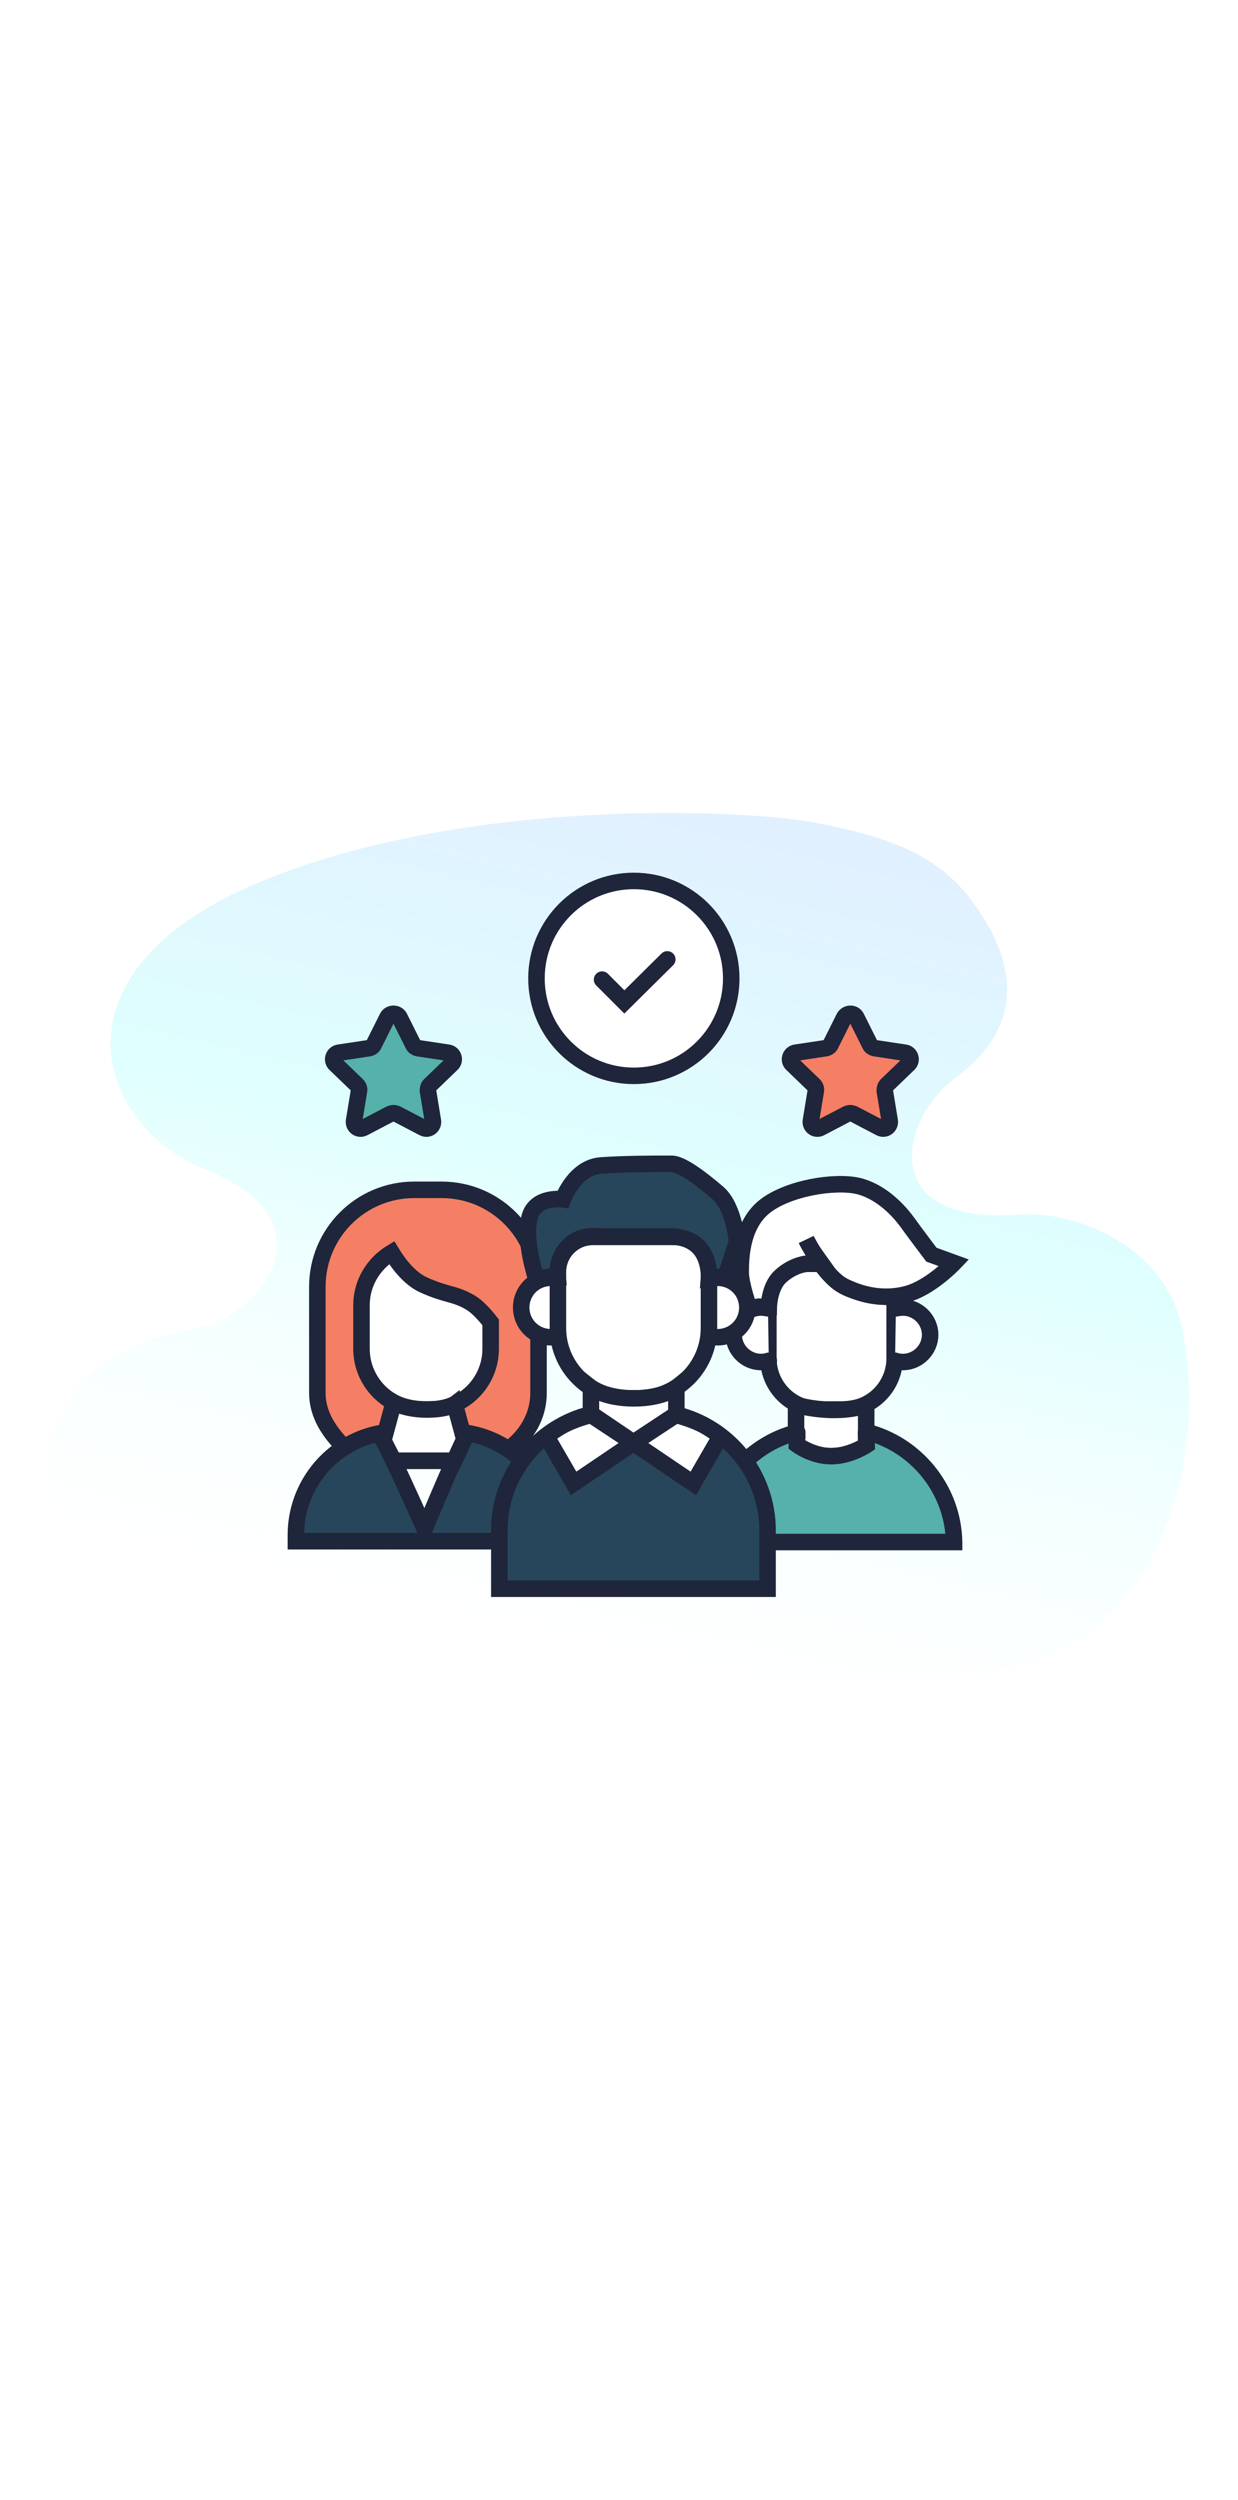 <svg version="1.1" width="110" id="clients" xmlns="http://www.w3.org/2000/svg" xmlns:xlink="http://www.w3.org/1999/xlink" x="0px" y="0px"
     viewBox="0 0 300 222" style="enable-background:new 0 0 300 222;" xml:space="preserve" class="">
	<style type="text/css">
		/* animation */
		:root {
		cursor: pointer;
		--green: #55B1A9;
		--orange: #F47F64;
		--white: #FFF;
		--dark: #27465B;
		}

		/* colors */

		.green{
		fill: #55B1A9;
		}
		.orange{
		fill: #F47F64;
		}
		.white{
		fill: #FFF;
		}
		.dark{
		fill: #27465B;
		}
		.stroke{
		stroke: #1F253A;
		stroke-width: 4;
		stroke-miterlimit: 10;
		}
		.transparent{
		fill: none;
		}
		.round{
		stroke-linecap: round;
		}
		.square{
		stroke-linecap: square;
		}
		.white-stroke{
		stroke: #FFF;
		}
		*{
		transition: all ease 240ms;
		}
		#clients #rousse,
		#clients #blond,
		#clients #brun,
		#clients #icon-devis,
		#clients #left-eye,
		#clients #right-eye,
		#clients #star-1,
		#clients #star-2,
		#clients #check-circle circle{
		    transition: all ease 240ms;
		    transform-origin: center;
		    transform-box: fill-box;
				cursor: pointer;
		}
		#clients.hovered #rousse{
		    transform: translate( -20px , 0px );
		}
		#clients.hovered #blond{
		    transform: translate( 20px , 0px );
		}
		#clients.hovered #brun{
		    transform: scale(1.1);
		}
		#clients.hovered #icon-devis{
		    transform: translate(0px, 10px);
		}
		#clients.hovered #left-eye,
		#clients.hovered #right-eye{
		    opacity:1;
		}
		#clients.hovered #star-1,
		#clients.hovered #star-2{
		    transform: rotate(130deg);
		}
		#clients.hovered #check-circle circle{
		    fill: #55B1A9;;
		}
	#clients .st0{fill:url(#gradient_1_);}
	.st9{opacity:0;fill:#F47F64;stroke:#1F253A;stroke-width:4;stroke-miterlimit:10;
		</style>
		<linearGradient id="gradient_1_" gradientUnits="userSpaceOnUse" x1="-96.505" y1="355.681" x2="-95.784" y2="358.051" gradientTransform="matrix(106.611 0 0 -81.43 10407.891 29168.557)">
		<stop  offset="0" style="stop-color:#FFFFFF;stop-opacity:0.29"/>
		<stop  offset="0.569" style="stop-color:#DFFFFE"/>
		<stop  offset="1" style="stop-color:#E1F0FF"/>
		</linearGradient>
		<path id="gradient" class="st0" d="M64.3,21.3c51.2-20.6,117.8-16.6,132.1-14c22.2,4,32.7,9.5,40.6,21.2
		c14.5,21.3,3.6,34.1-5.5,40.8c-13.4,9.9-19.2,35.7,15.2,33.1c15.1-1.1,35.8,8.4,39.7,27.4c7,33.7-6.4,80.6-50.4,83.3
		c-92,5.7-213.6,8.6-222.5-28.7c-6.1-25.7-0.1-48.6,34.3-54.5c14.3-2.4,34.1-25.3,2.2-38.3C23,80.8,10.4,43,64.3,21.3z"/>
		<g id="check-circle">
		<circle class="white stroke round" cx="153.6" cy="45.2" r="23.6"/>
		<polyline class="transparent stroke round" points="145.9,45.5 151.3,50.9 161.7,40.6  "/>
		</g>
		<path id="star-1" class="green stroke" d="M96.8,54.6l3.3,6.6c0.2,0.5,0.7,0.8,1.2,0.9l7.3,1.1c1.3,0.2,1.8,1.8,0.9,2.7l-5.3,5.1
		c-0.4,0.4-0.5,0.9-0.5,1.4l1.2,7.3c0.2,1.3-1.1,2.3-2.3,1.7l-6.5-3.4c-0.5-0.2-1-0.2-1.5,0l-6.5,3.4c-1.2,0.6-2.5-0.4-2.3-1.7
		l1.2-7.3c0.1-0.5-0.1-1-0.5-1.4l-5.3-5.1c-0.9-0.9-0.4-2.5,0.9-2.7l7.3-1.1c0.5-0.1,1-0.4,1.2-0.9l3.3-6.6
		C94.5,53.5,96.2,53.5,96.8,54.6z"/>
		<path id="star-2" class="orange stroke" d="M207.5,54.6l3.3,6.6c0.2,0.5,0.7,0.8,1.2,0.9l7.3,1.1c1.3,0.2,1.8,1.8,0.9,2.7l-5.3,5.1
		c-0.4,0.4-0.5,0.9-0.5,1.4l1.2,7.3c0.2,1.3-1.1,2.3-2.3,1.7l-6.5-3.4c-0.5-0.2-1-0.2-1.5,0l-6.5,3.4c-1.2,0.6-2.5-0.4-2.3-1.7
		l1.2-7.3c0.1-0.5-0.1-1-0.5-1.4l-5.3-5.1c-0.9-0.9-0.4-2.5,0.9-2.7l7.3-1.1c0.5-0.1,1-0.4,1.2-0.9l3.3-6.6
		C205.3,53.5,206.9,53.5,207.5,54.6z"/>
		<g id="rousse">
		<path class="orange stroke round" d="M113.3,155.4l-3.2,6.6H95.4l-3.3-6.6c0,0-8.6,3.3-8.7,3.3c-3.5-3.5-6.5-7.8-6.5-13.1v-25.7
		c0-13,10.5-23.5,23.5-23.5h6.6c13,0,23.5,10.5,23.5,23.5v25.7c0,5.6-2.9,10.3-7.1,13.5C123.1,159.3,113.3,155.4,113.3,155.4z"/>
		<path class="white stroke round" d="M114,123.7c-3.9-2.3-5.7-1.7-11.4-4.3c-3.3-1.5-6-5-7.7-7.8c-4.3,2.6-7.3,7.3-7.3,12.7v10.6
		c0,8.1,6.6,14.7,14.7,14.7h1.9c8.1,0,14.7-6.6,14.7-14.7v-6.4C117.5,126.7,115.7,124.7,114,123.7z"/>
		<path class="dark stroke rounded" d="M134.3,181.6v-1.5c0-12.5-9.1-22.8-21-24.8c-0.7-0.1-10.4,23.2-10.4,23.2s-10.3-23.2-11.1-23.1
		c-11.5,2.3-20.1,12.5-20.1,24.6v1.5H134.3z"/>
		<path class="white stroke round" d="M95.4,147.9l-2.5,9.2l2.5,4.9h14.7l2.4-5.2l-2.3-8.5c0,0-1.7,1.3-6.8,1.3S95.4,147.9,95.4,147.9z"/>
		</g>
		<g id="blond">
		<path class="white stroke round" d="M216.7,122.5c0.1,0.6,0.1,1.1,0.1,1.7v13c0,6.8-5.5,12.4-12.4,12.4h-5.8c-6.8,0-12.4-5.5-12.4-12.4v-13
		c0-5.5,4.4-9.9,9.9-9.9h2.8c0,0,3.4,5.1,7.6,6.3C212,122.1,216.7,122.5,216.7,122.5z"/>
		<path class="white stroke round" d="M186.3,137.8c-0.6,0.2-1.2,0.3-1.9,0.3c-3.6,0-6.6-3-6.6-6.6c0-3.6,3-6.6,6.6-6.6c0.6,0,1.2,0.1,1.7,0.2"/>
		<path class="white stroke round" d="M216.9,137.8c0.6,0.2,1.2,0.3,1.9,0.3c3.6,0,6.6-3,6.6-6.6c0-3.6-3-6.6-6.6-6.6c-0.6,0-1.2,0.1-1.7,0.2"/>
		<path class="white stroke round" d="M209.9,158.1c0,0-2.8,2.8-8.5,2.8s-8.5-2.8-8.5-2.8v-9.7c0,0,2.8,1.1,8.5,1.3c6.1,0.1,8.5-1.3,8.5-1.3V158.1z"
		/>
		<path class="green stroke round" d="M231.2,181.6c-0.3-12.8-9.3-23.6-21.3-26.6c-0.1,0,0.1,3.2,0.1,3.2s-4,2.7-8.6,2.7s-8.3-2.8-8.3-2.8
		s0.1-3.1,0.1-3c-12,3-21,13.8-21.3,26.6H231.2z"/>
		<path class="white stroke round" d="M195.4,108.5c0,0,0.3,0.7,0.9,1.7c1.5,2.7,4.8,7.8,8.1,9.5c4.8,2.4,10,3.3,15.1,2c5.8-1.4,11.7-7.6,11.7-7.6
		l-5.5-2c0,0-4.9-6.5-5.8-7.8c-0.9-1.2-5.2-7.1-11.8-8.8c-5.8-1.4-17.4,0.5-23,5.1c-5.8,4.8-5.6,13.5-5.6,16c0,2.5,2.1,8.8,2.1,8.8
		s1.7-0.8,2.5-0.7s2.2,0.1,2.2,0.1s0.1-4.7,2.6-7.2s5.7-3.3,6.7-3.3s3.5,0,3.5,0s-1.8-2.5-2.3-3.3
		C196.3,110.2,195.4,108.5,195.4,108.5z"/>
		</g>
		<g id="brun">
		<path class="white stroke round" d="M171.8,131.8c0.7,0.2,1.3,0.3,2.1,0.3c4,0,7.2-3.2,7.2-7.2s-3.2-7.2-7.2-7.2c-0.7,0-1.3,0.1-1.9,0.3"/>
		<path class="white stroke round" d="M135.6,131.8c-0.7,0.2-1.3,0.3-2.1,0.3c-4,0-7.2-3.2-7.2-7.2s3.2-7.2,7.2-7.2c0.7,0,1.3,0.1,1.9,0.3"/>
		<path class="white stroke round" d="M154.8,146.9h-2.6c-9.4,0-17-7.7-17-17v-13.6c0-4.7,3.8-8.5,8.5-8.5h19.6c4.7,0,8.5,3.8,8.5,8.5v13.6
		C171.8,139.2,164.2,146.9,154.8,146.9z"/>
		<path class="white stroke round" d="M143.2,144.3v6.5l10.3,6.9l10.4-6.9v-6.5c0,0-3.2,2.6-10.3,2.6S143.2,144.3,143.2,144.3z"/>
		<path class="dark stroke rounded" d="M186,193v-14.1c0-13.6-9.5-25.1-22.2-28.1l-10.3,6.8l-10.2-6.9c-12.7,3-22.3,14.5-22.3,28.1V193H186z"/>
		<path class="white stroke round" d="M153.5,157.7l-14.5,9.8l-6.6-11.4c0,0,2.5-2,5.1-3.2c2.6-1.2,5.7-2,5.7-2L153.5,157.7z"/>
		<path class="white stroke round" d="M153.5,157.7l14.5,9.8l6.6-11.4c0,0-2.5-2-5.1-3.2c-2.6-1.2-5.7-2-5.7-2L153.5,157.7z"/>
		<path class="dark stroke rounded" d="M175.7,117.8l2.9-8.8c0,0-0.7-8.4-4.6-11.8c-6.3-5.4-9.6-7.1-11.2-7.1c-4.9,0-11.4,0-17.2,0.4
		c-6.4,0.5-9.2,8.2-9.2,8.2s-6.5-0.9-8,4.1c-1.7,5.7,1.7,15.6,1.7,15.6s1.9-0.8,2.6-0.9c0.8,0,2.4,0,2.4,0s-0.5-4.2,2.5-7.3
		c3-3.2,6.6-2.5,7.9-2.5c1.2,0,15.8,0,16.7,0s5.3,0,7.6,3.1c2.3,3.1,2,7,2,7s1.5-0.3,2.1-0.3S175.7,117.8,175.7,117.8z"/>
		<line id="left-eye" class="st9" x1="145.8" y1="121.8" x2="145.8" y2="130.6"/>
		<line id="right-eye" class="st9" x1="156.8" y1="126.2" x2="165.6" y2="126.2"/>
		</g>
		</svg>
